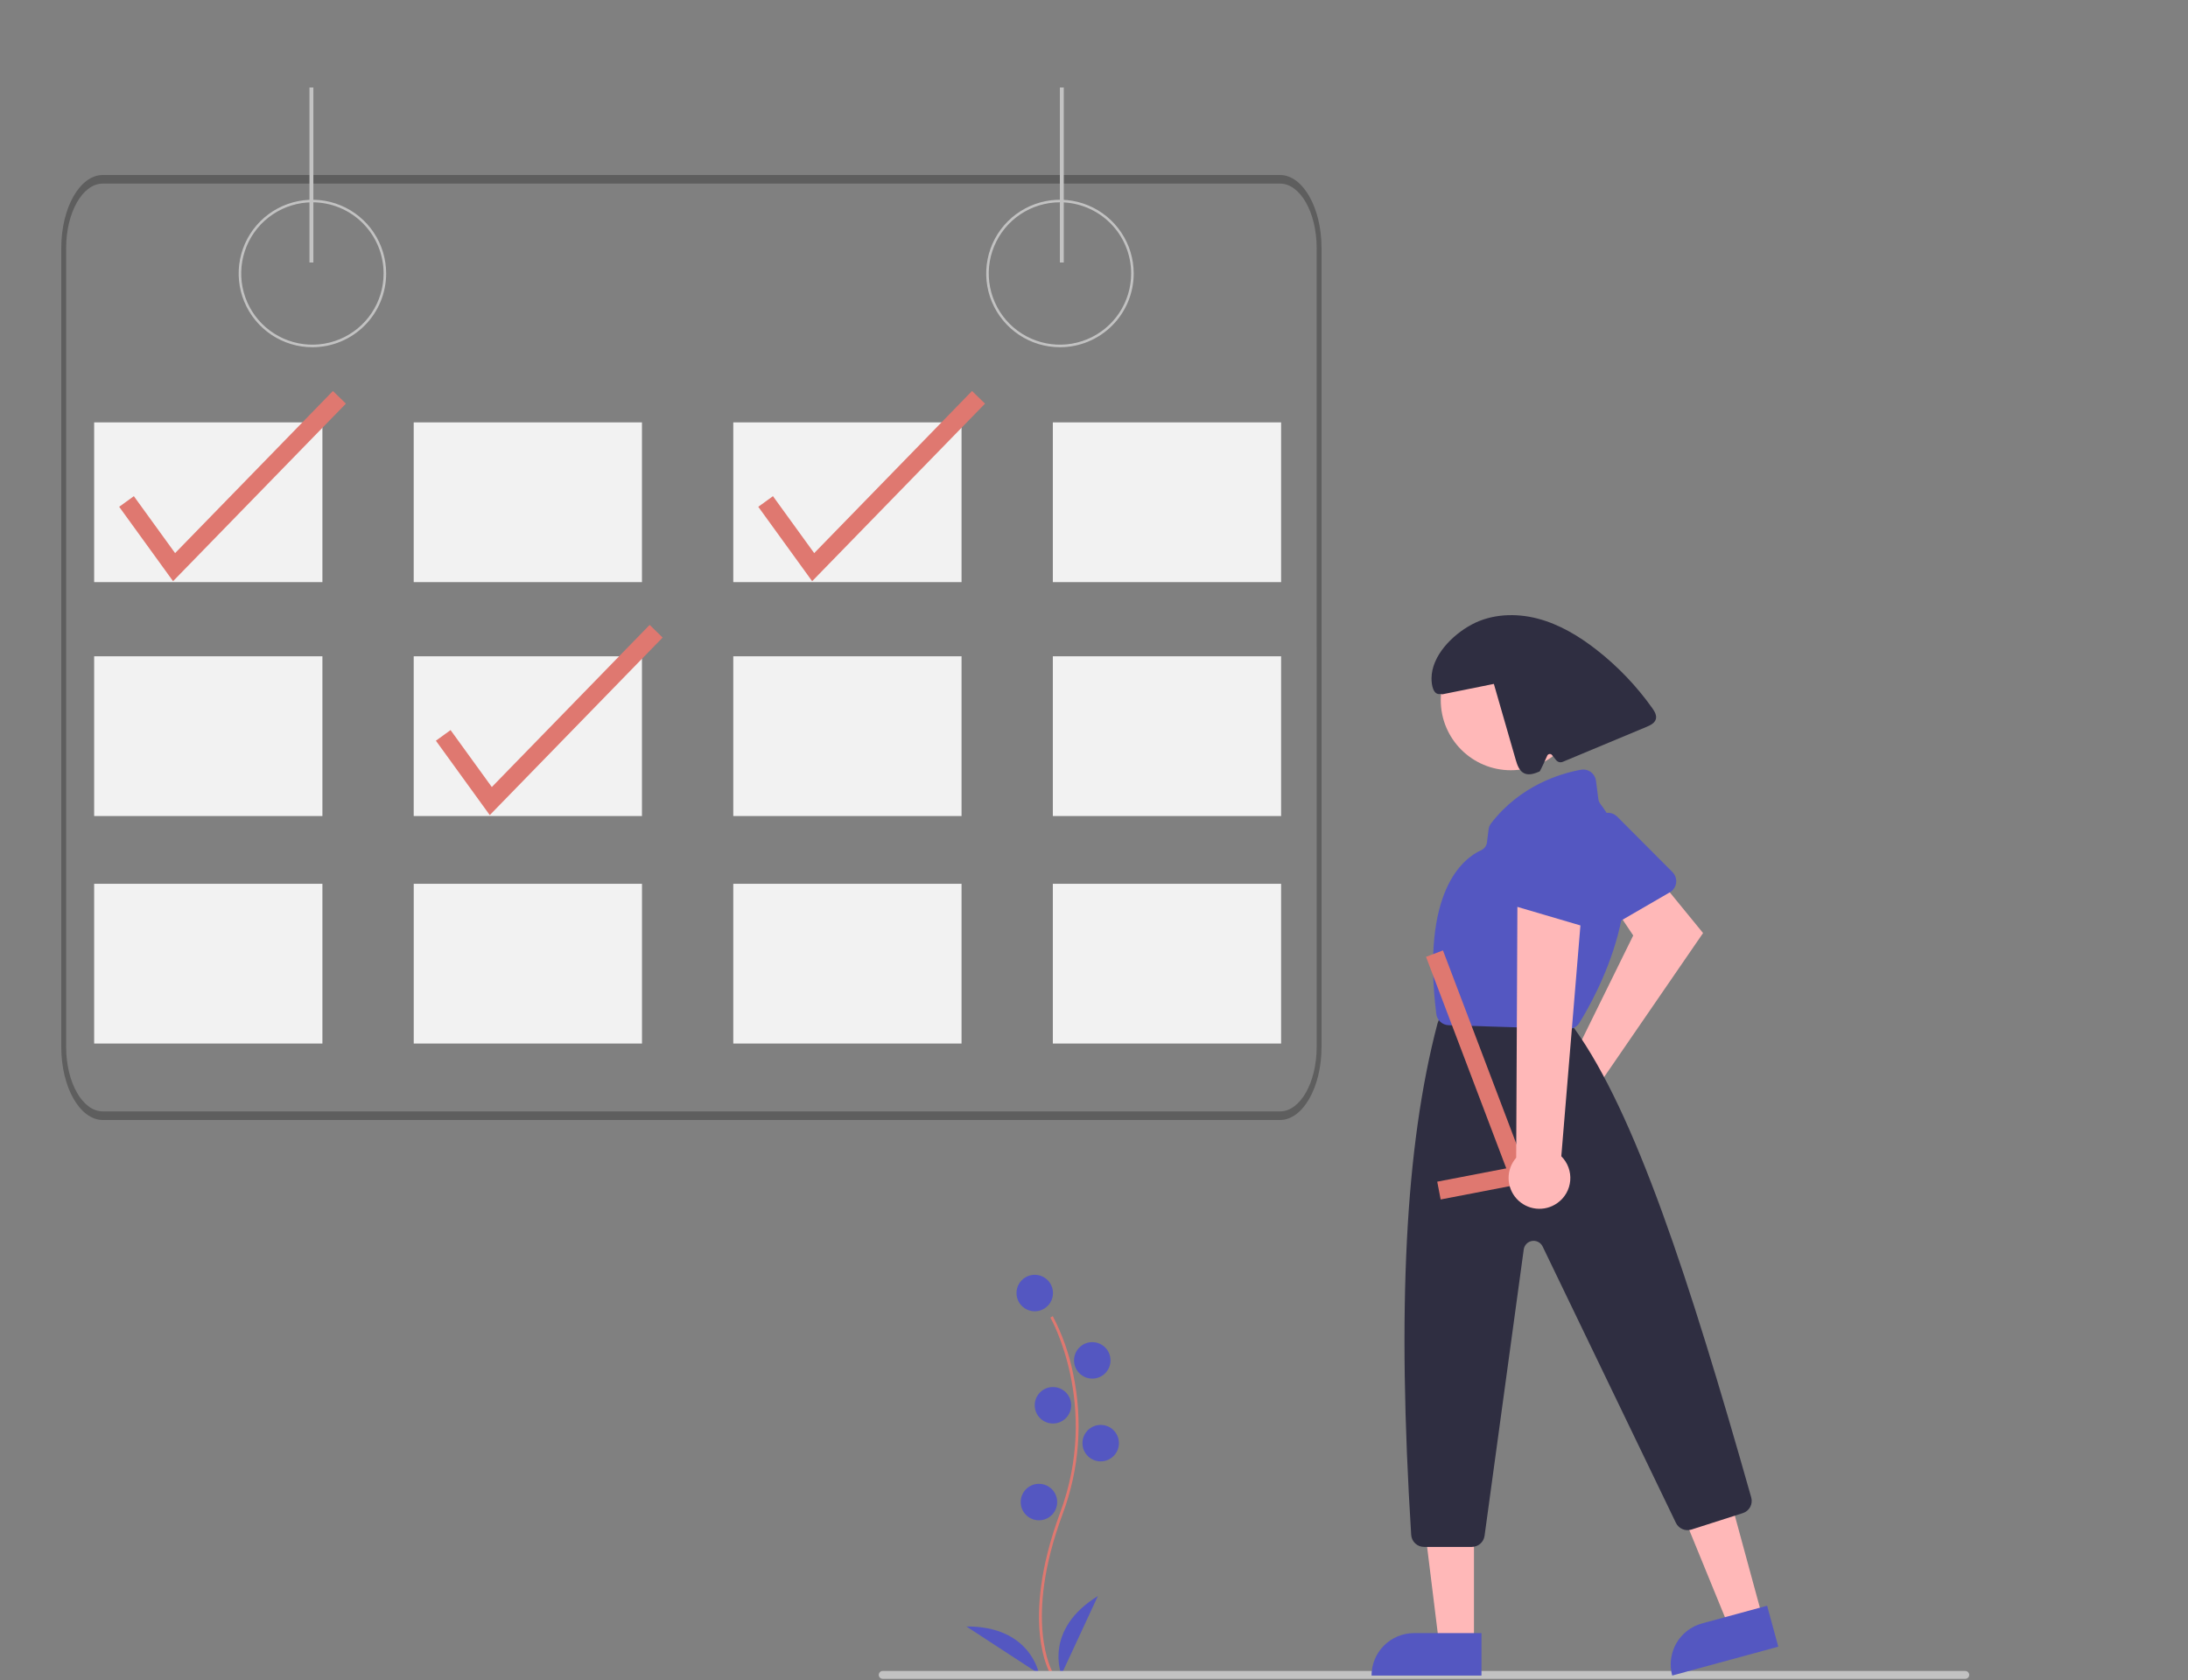 <svg width="250" height="192" viewBox="0 0 250 192" fill="none" xmlns="http://www.w3.org/2000/svg">
<rect x="0" y="0" width="250" height="192" fill="#808080" stroke="none"/>
<g clip-path="url(#clip0)">
<path d="M120.017 191.307C119.981 191.247 119.113 189.799 118.812 186.791C118.536 184.031 118.714 179.38 121.126 172.891C125.696 160.599 120.073 150.681 120.016 150.582L120.293 150.421C121.375 152.493 122.158 154.709 122.616 157.002C123.748 162.34 123.336 167.891 121.427 173.003C116.865 185.274 120.256 191.083 120.291 191.14L120.017 191.307Z" fill="#DF7870"/>
<path d="M118.229 149.861C119.38 149.861 120.313 148.928 120.313 147.776C120.313 146.625 119.38 145.692 118.229 145.692C117.078 145.692 116.145 146.625 116.145 147.776C116.145 148.928 117.078 149.861 118.229 149.861Z" fill="#5457C1"/>
<path d="M124.803 157.556C125.954 157.556 126.887 156.623 126.887 155.472C126.887 154.321 125.954 153.388 124.803 153.388C123.652 153.388 122.719 154.321 122.719 155.472C122.719 156.623 123.652 157.556 124.803 157.556Z" fill="#5457C1"/>
<path d="M120.311 162.687C121.462 162.687 122.395 161.753 122.395 160.602C122.395 159.451 121.462 158.518 120.311 158.518C119.16 158.518 118.227 159.451 118.227 160.602C118.227 161.753 119.16 162.687 120.311 162.687Z" fill="#5457C1"/>
<path d="M125.764 167.015C126.915 167.015 127.848 166.082 127.848 164.931C127.848 163.78 126.915 162.847 125.764 162.847C124.613 162.847 123.68 163.78 123.68 164.931C123.68 166.082 124.613 167.015 125.764 167.015Z" fill="#5457C1"/>
<path d="M118.709 173.749C119.86 173.749 120.794 172.816 120.794 171.664C120.794 170.513 119.86 169.58 118.709 169.58C117.558 169.58 116.625 170.513 116.625 171.664C116.625 172.816 117.558 173.749 118.709 173.749Z" fill="#5457C1"/>
<path d="M121.275 191.383C121.275 191.383 119.191 186.253 125.443 182.405L121.275 191.383Z" fill="#5457C1"/>
<path d="M118.712 191.291C118.712 191.291 117.763 185.836 110.422 185.882L118.712 191.291Z" fill="#5457C1"/>
<path d="M35.696 39.682C34.029 39.682 32.4 39.188 31.014 38.262C29.629 37.336 28.549 36.02 27.911 34.48C27.273 32.941 27.106 31.246 27.431 29.612C27.757 27.977 28.559 26.476 29.738 25.297C30.916 24.119 32.417 23.317 34.052 22.991C35.686 22.666 37.38 22.833 38.92 23.471C40.46 24.109 41.776 25.189 42.702 26.574C43.627 27.96 44.122 29.589 44.122 31.256C44.122 33.49 43.234 35.634 41.654 37.214C40.074 38.794 37.93 39.682 35.696 39.682ZM35.696 23.12C34.087 23.12 32.514 23.598 31.176 24.491C29.838 25.385 28.795 26.656 28.179 28.143C27.564 29.629 27.402 31.265 27.716 32.843C28.03 34.421 28.805 35.871 29.943 37.009C31.081 38.147 32.53 38.921 34.108 39.235C35.687 39.549 37.322 39.388 38.809 38.772C40.295 38.157 41.566 37.114 42.46 35.776C43.354 34.438 43.831 32.865 43.831 31.256C43.831 30.188 43.621 29.13 43.212 28.143C42.803 27.156 42.204 26.259 41.448 25.503C40.693 24.748 39.796 24.148 38.809 23.74C37.822 23.331 36.764 23.12 35.696 23.12Z" fill="#C2C2C2"/>
<path d="M121.11 39.682C119.443 39.682 117.814 39.188 116.428 38.262C115.043 37.336 113.963 36.02 113.325 34.48C112.687 32.941 112.52 31.246 112.846 29.612C113.171 27.977 113.973 26.476 115.152 25.297C116.33 24.119 117.831 23.317 119.466 22.991C121.1 22.666 122.795 22.833 124.334 23.471C125.874 24.109 127.19 25.189 128.116 26.574C129.042 27.96 129.536 29.589 129.536 31.256C129.536 33.49 128.648 35.634 127.068 37.214C125.488 38.794 123.344 39.682 121.11 39.682ZM121.11 23.12C119.501 23.12 117.928 23.598 116.59 24.491C115.252 25.385 114.209 26.656 113.593 28.143C112.978 29.629 112.816 31.265 113.13 32.843C113.444 34.421 114.219 35.871 115.357 37.009C116.495 38.147 117.944 38.921 119.522 39.235C121.101 39.549 122.736 39.388 124.223 38.772C125.71 38.157 126.98 37.114 127.874 35.776C128.768 34.438 129.245 32.865 129.245 31.256C129.245 30.188 129.035 29.13 128.626 28.143C128.217 27.156 127.618 26.259 126.862 25.503C126.107 24.748 125.21 24.148 124.223 23.74C123.236 23.331 122.178 23.12 121.11 23.12Z" fill="#C2C2C2"/>
<path d="M146.256 20H11.744C9.126 20.006 7.004 23.739 7 28.346V119.654C7.004 124.261 9.126 127.991 11.744 128H146.256C148.874 127.994 150.996 124.261 151 119.654V28.345C150.996 23.739 148.874 20.009 146.256 20ZM150.443 119.654C150.44 123.719 148.567 127.013 146.256 127.018H11.744C9.433 127.013 7.562 123.719 7.558 119.654V28.345C7.561 24.28 9.433 20.986 11.744 20.982H146.256C148.567 20.987 150.438 24.28 150.442 28.345L150.443 119.654Z" fill="#5E5E5E"/>
<path d="M36.839 48.272H10.758V66.528H36.839V48.272Z" fill="#F2F2F2"/>
<path d="M73.35 48.272H47.27V66.528H73.35V48.272Z" fill="#F2F2F2"/>
<path d="M109.866 48.272H83.785V66.528H109.866V48.272Z" fill="#F2F2F2"/>
<path d="M146.378 48.272H120.297V66.528H146.378V48.272Z" fill="#F2F2F2"/>
<path d="M36.839 75.004H10.758V93.261H36.839V75.004Z" fill="#F2F2F2"/>
<path d="M73.35 75.004H47.27V93.261H73.35V75.004Z" fill="#F2F2F2"/>
<path d="M109.866 75.004H83.785V93.261H109.866V75.004Z" fill="#F2F2F2"/>
<path d="M146.378 75.004H120.297V93.261H146.378V75.004Z" fill="#F2F2F2"/>
<path d="M36.839 101.005H10.758V119.261H36.839V101.005Z" fill="#F2F2F2"/>
<path d="M73.354 101.005H47.273V119.261H73.354V101.005Z" fill="#F2F2F2"/>
<path d="M109.866 101.005H83.785V119.261H109.866V101.005Z" fill="#F2F2F2"/>
<path d="M146.378 101.005H120.297V119.261H146.378V101.005Z" fill="#F2F2F2"/>
<path d="M55.961 93.155L49.805 84.652L51.482 83.438L56.194 89.946L74.228 71.418L75.712 72.863L55.961 93.155Z" fill="#DF7870"/>
<path d="M92.797 66.422L86.641 57.919L88.318 56.705L93.03 63.213L111.064 44.685L112.548 46.13L92.797 66.422Z" fill="#DF7870"/>
<path d="M35.805 10H35.359V30H35.805V10Z" fill="#C2C2C2"/>
<path d="M121.547 10H121.102V30H121.547V10Z" fill="#C2C2C2"/>
<path d="M224.524 191.864H100.884C100.823 191.868 100.761 191.859 100.704 191.839C100.646 191.818 100.593 191.786 100.548 191.744C100.503 191.702 100.468 191.651 100.443 191.595C100.419 191.539 100.406 191.478 100.406 191.417C100.406 191.355 100.419 191.295 100.443 191.238C100.468 191.182 100.503 191.131 100.548 191.089C100.593 191.047 100.646 191.015 100.704 190.995C100.761 190.974 100.823 190.965 100.884 190.969H224.524C224.585 190.965 224.646 190.974 224.704 190.995C224.762 191.015 224.815 191.047 224.86 191.089C224.905 191.131 224.94 191.182 224.965 191.238C224.989 191.295 225.002 191.355 225.002 191.417C225.002 191.478 224.989 191.539 224.965 191.595C224.94 191.651 224.905 191.702 224.86 191.744C224.815 191.786 224.762 191.818 224.704 191.839C224.646 191.859 224.585 191.868 224.524 191.864Z" fill="#C2C2C2"/>
<path d="M19.774 66.422L13.617 57.919L15.294 56.705L20.007 63.213L38.041 44.685L39.524 46.13L19.774 66.422Z" fill="#DF7870"/>
<path d="M178.943 121.532C179.116 121.481 179.293 121.443 179.472 121.419L186.611 106.912L184.432 103.644L188.933 99.71L194.592 106.634L183.067 123.407C183.351 124.042 183.435 124.748 183.308 125.431C183.181 126.115 182.849 126.743 182.356 127.233C181.863 127.724 181.233 128.052 180.548 128.175C179.864 128.298 179.159 128.21 178.526 127.922C177.893 127.634 177.363 127.161 177.006 126.564C176.648 125.968 176.481 125.277 176.527 124.583C176.572 123.889 176.828 123.226 177.259 122.681C177.691 122.136 178.278 121.735 178.943 121.532Z" fill="#FFB8B8"/>
<path d="M191.128 101.717C191.031 101.819 190.92 101.907 190.797 101.977L183.493 106.212C183.156 106.407 182.756 106.46 182.38 106.36C182.004 106.26 181.683 106.015 181.488 105.678C181.467 105.643 181.448 105.607 181.431 105.57L177.877 98.065C177.726 97.749 177.694 97.389 177.786 97.051C177.878 96.713 178.088 96.42 178.378 96.224L182.906 93.144C183.189 92.952 183.53 92.864 183.87 92.897C184.211 92.929 184.529 93.079 184.771 93.322L191.099 99.672C191.369 99.943 191.523 100.307 191.528 100.689C191.533 101.07 191.389 101.439 191.127 101.716L191.128 101.717Z" fill="#5457C1"/>
<path d="M201.384 184.84L197.527 185.889L191.645 171.512L197.337 169.963L201.384 184.84Z" fill="#FFB8B8"/>
<path d="M194.474 185.535L201.911 183.511L203.185 188.193L191.065 191.491C190.727 190.249 190.896 188.924 191.535 187.806C192.175 186.689 193.232 185.872 194.474 185.534H194.474L194.474 185.535Z" fill="#5457C1"/>
<path d="M168.414 187.783H164.417L162.516 172.366H168.414V187.783Z" fill="#FFB8B8"/>
<path d="M161.564 186.64H169.272V191.494H156.711C156.711 190.857 156.836 190.226 157.08 189.637C157.324 189.048 157.682 188.513 158.132 188.062C158.583 187.611 159.118 187.254 159.707 187.01C160.295 186.766 160.927 186.64 161.564 186.64H161.564Z" fill="#5457C1"/>
<path d="M172.628 88.027C177.05 88.027 180.635 84.442 180.635 80.02C180.635 75.597 177.05 72.013 172.628 72.013C168.206 72.013 164.621 75.597 164.621 80.02C164.621 84.442 168.206 88.027 172.628 88.027Z" fill="#FFB8B8"/>
<path d="M168.171 176.791H162.709C162.336 176.791 161.976 176.648 161.704 176.392C161.431 176.137 161.266 175.787 161.242 175.414C159.615 149.542 160.567 130.983 164.238 117.008C164.254 116.947 164.274 116.887 164.298 116.828L164.591 116.097C164.699 115.824 164.887 115.59 165.13 115.426C165.373 115.261 165.66 115.174 165.954 115.175H177.185C177.397 115.175 177.606 115.22 177.798 115.309C177.991 115.397 178.162 115.526 178.299 115.687L179.825 117.467C179.854 117.502 179.882 117.537 179.909 117.574C186.788 127.168 192.953 145.922 200.093 171.131C200.198 171.497 200.157 171.89 199.977 172.226C199.796 172.562 199.492 172.814 199.129 172.929L193.26 174.808C192.923 174.914 192.56 174.896 192.235 174.756C191.91 174.616 191.647 174.365 191.492 174.048L176.26 142.455C176.153 142.234 175.978 142.053 175.761 141.94C175.544 141.826 175.296 141.785 175.054 141.824C174.812 141.862 174.588 141.977 174.417 142.152C174.245 142.327 174.135 142.553 174.101 142.796L169.625 175.522C169.576 175.873 169.402 176.195 169.135 176.428C168.868 176.661 168.525 176.79 168.171 176.791Z" fill="#2F2E41"/>
<path d="M179.211 117.597H179.165L165.521 117.166C165.17 117.156 164.835 117.021 164.576 116.784C164.317 116.547 164.151 116.225 164.11 115.877C162.382 101.878 167.123 98.127 169.243 97.164C169.42 97.084 169.574 96.96 169.689 96.803C169.804 96.646 169.876 96.463 169.899 96.27L170.083 94.802C170.114 94.543 170.214 94.297 170.372 94.09C173.696 89.785 178.234 88.406 180.642 87.968C181.024 87.899 181.418 87.985 181.737 88.207C182.056 88.429 182.274 88.768 182.343 89.151C182.347 89.175 182.351 89.199 182.354 89.223L182.629 91.33C182.656 91.531 182.737 91.721 182.861 91.882C189.792 100.942 182.071 114.32 180.452 116.91C180.32 117.12 180.137 117.293 179.92 117.413C179.703 117.534 179.459 117.597 179.211 117.597Z" fill="#5457C1"/>
<path d="M174.917 135.095L164.609 137.082L164.218 135.049L172.108 133.528L162.938 109.353L164.873 108.619L174.917 135.095Z" fill="#DF7870"/>
<path d="M188.782 80.921C186.996 78.406 184.854 76.163 182.423 74.264C180.402 72.686 178.153 71.337 175.672 70.692C173.191 70.047 170.45 70.157 168.186 71.36C165.922 72.563 163.581 74.954 163.566 77.518C163.562 78.342 163.772 79.456 164.583 79.314L164.817 79.346L170.688 78.161L173.188 86.838C173.364 87.448 173.599 88.129 174.178 88.389C174.723 88.634 175.352 88.403 175.906 88.173C175.997 88.135 176.776 86.386 176.776 86.386C176.795 86.331 176.829 86.282 176.874 86.245C176.918 86.208 176.972 86.183 177.029 86.174C177.086 86.164 177.145 86.17 177.199 86.191C177.254 86.212 177.301 86.246 177.337 86.292L177.8 86.87C177.889 86.981 178.011 87.06 178.148 87.096C178.285 87.131 178.43 87.12 178.561 87.066L188.134 83.07C188.575 82.885 189.068 82.646 189.196 82.184C189.317 81.741 189.047 81.295 188.782 80.921Z" fill="#2F2E41"/>
<path d="M177.935 137.496C178.355 137.202 178.704 136.819 178.96 136.376C179.215 135.932 179.37 135.438 179.414 134.927C179.457 134.417 179.389 133.904 179.212 133.423C179.036 132.942 178.757 132.506 178.394 132.145L180.928 101.542L173.383 102.58L173.239 132.312C172.672 132.962 172.363 133.797 172.371 134.66C172.379 135.522 172.703 136.352 173.282 136.991C173.861 137.63 174.655 138.035 175.512 138.128C176.369 138.221 177.231 137.996 177.934 137.496L177.935 137.496Z" fill="#FFB8B8"/>
<path d="M181.422 105.949C181.281 105.949 181.14 105.929 181.005 105.889L172.905 103.506C172.72 103.452 172.548 103.362 172.398 103.241C172.248 103.12 172.123 102.97 172.031 102.801C171.938 102.632 171.88 102.446 171.86 102.255C171.839 102.063 171.857 101.87 171.911 101.685C171.923 101.646 171.936 101.607 171.95 101.569L174.948 93.825C175.073 93.498 175.312 93.227 175.62 93.061C175.928 92.895 176.286 92.846 176.628 92.921L181.979 94.085C182.314 94.157 182.612 94.344 182.823 94.614C183.033 94.883 183.144 95.217 183.134 95.559L182.885 104.521C182.875 104.903 182.716 105.265 182.443 105.532C182.17 105.798 181.804 105.948 181.422 105.949V105.949Z" fill="#5457C1"/>
</g>
<defs>
<clipPath id="clip0">
<rect width="250" height="191.865" fill="white"/>
</clipPath>
</defs>
</svg>
